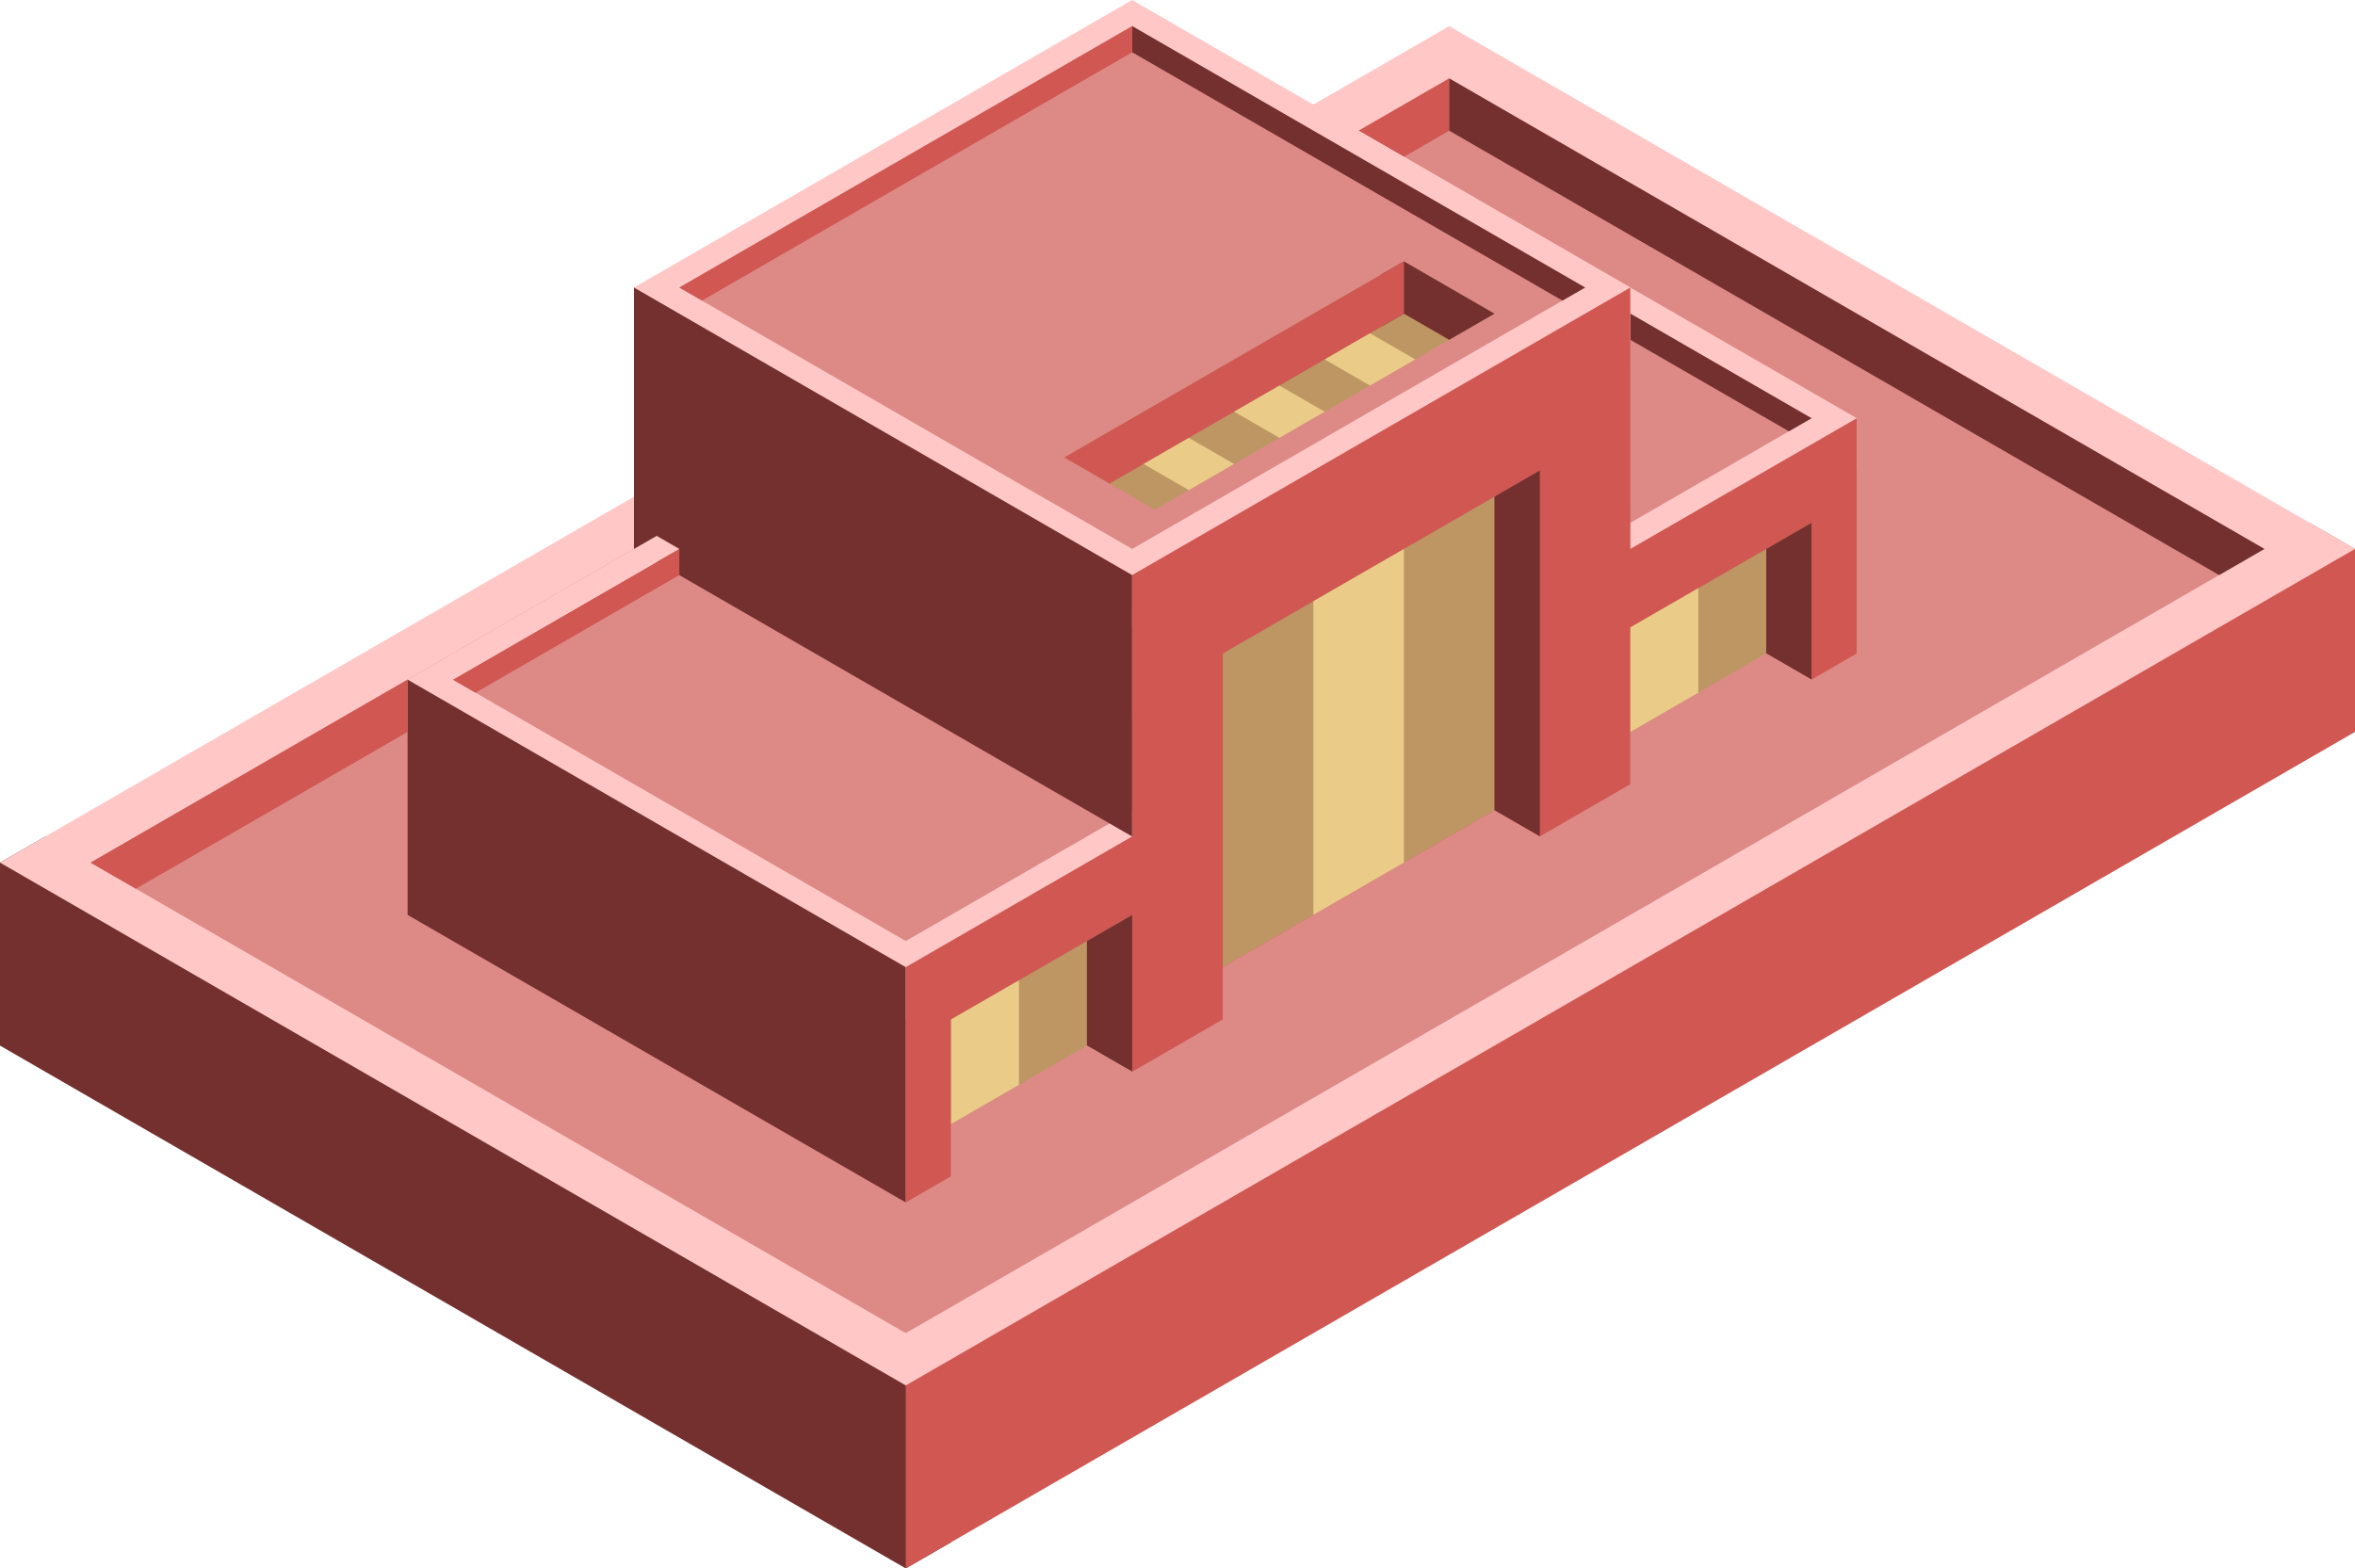 <svg id="Layer_1" data-name="Layer 1" xmlns="http://www.w3.org/2000/svg" viewBox="0 0 260 173.205">
  <defs>
    <style>
      .exterior-L-prim {
        fill: #73302e;
      }

      .exterior-R-prim {
        fill: #d05752;
      }

      .top-light {
        fill: #ffc8c6;
      }

      .top-prim {
        fill: #dd8a87;
      }

      .window-R-prim {
        fill: #bd9664;
      }

      .window-R-light {
        fill: #eacb87;
      }
    </style>
  </defs>
  <title>Artboard 16</title>
  <g id="root">
    <path class="exterior-L-prim" d="M5,92.376,0,95.262V115.47l100,57.735,5-2.887V144.337l-5,2.887Z"/>
    <path class="exterior-R-prim" d="M255,57.735,100,147.224v25.981L260,80.829V60.621Z"/>
    <path class="top-light" d="M0,95.262,160,2.886,260,60.621,100,152.997Z"/>
    <path class="top-prim" d="M160,8.66l90,51.961L100,147.224,10,95.262Z"/>
    <path class="exterior-R-prim" d="M10,95.262,160,8.66v5.773L15,98.149Z"/>
    <path class="top-light" d="M45,75.055v5.774l55,31.754L205,51.961V46.188L150,14.433Z"/>
    <path class="top-prim" d="M50,75.055l50,28.868L200,46.188,150,17.32Z"/>
    <path class="exterior-L-prim" d="M197.5,47.631,150,20.207V17.32l50,28.868Z"/>
    <path class="top-light" d="M70,37.527l55,31.755,55-31.755-.009-5.773L124.991,0l-55,31.754Z"/>
    <path class="exterior-L-prim" d="M45,75.055v25.981l55,31.754V106.809Z"/>
    <path class="exterior-L-prim" d="M124.991,63.508V92.376l-55-31.755V31.754Z"/>
    <path class="exterior-R-prim" d="M179.991,31.754,180,69.282l-55,31.754-.009-37.528Z"/>
    <path class="exterior-R-prim" d="M99.991,132.79l105-60.622V46.188l-105,60.621Z"/>
    <path class="top-prim" d="M75,31.754l50,28.867,50-28.867L125,2.886Z"/>
    <path class="window-R-prim" d="M135,72.168l30-17.32V89.489l-30,17.32Z"/>
    <path class="window-R-prim" d="M165,34.641l-10-5.774L117.5,50.518l10,5.773Z"/>
    <path class="window-R-prim" d="M105,129.903v-17.32l20-11.547v17.32Z"/>
    <path class="window-R-prim" d="M200,57.735v17.32L180,86.602V69.282Z"/>
    <path class="exterior-L-prim" d="M160,8.66v5.773l85,49.075,5-2.887Z"/>
    <path class="exterior-L-prim" d="M170,92.376l-5-2.887V54.848l5-2.887Z"/>
    <path class="exterior-L-prim" d="M200,75.055l-5-2.887V60.621l5-2.886Z"/>
    <path class="exterior-L-prim" d="M125,118.356v-17.32l-5,2.887V115.47Z"/>
    <path class="top-prim" d="M105,124.13l15-8.66,7.5,4.33L105,132.79Z"/>
    <path class="top-prim" d="M180,80.829l15-8.661,7.5,4.33L180,89.489Z"/>
    <path class="top-prim" d="M135,106.809l30-17.32,7.5,4.33L135,115.47Z"/>
    <path class="exterior-L-prim" d="M125,5.773l47.5,27.424,2.5-1.443L125,2.886Z"/>
    <path class="exterior-R-prim" d="M75,31.754,125,2.886V5.773L77.5,33.197Z"/>
    <path class="exterior-R-prim" d="M50,75.055,75,60.621v2.887L52.5,76.498Z"/>
    <path class="exterior-L-prim" d="M155,28.867l-2.5,1.443v5.774l2.5-1.443,5,2.886,5-2.886Z"/>
    <path class="exterior-R-prim" d="M117.5,50.518,155,28.867v5.774L122.5,53.404Z"/>
    <path class="window-R-light" d="M145,66.395l10-5.774V95.262l-10,5.774Z"/>
    <path class="window-R-light" d="M180,69.282l7.5-4.331V76.498L180,80.829Z"/>
    <path class="window-R-light" d="M105,112.583l7.5-4.33V119.8l-7.5,4.33Z"/>
    <path class="window-R-light" d="M126.25,51.239l5-2.886,5,2.886-5,2.887Z"/>
    <path class="window-R-light" d="M136.25,45.466l5-2.887,5,2.887-5,2.887Z"/>
    <path class="window-R-light" d="M146.25,39.692l5-2.886,5,2.886-5,2.887Z"/>
    <path class="top-light" d="M45,75.055,72.5,59.178,75,60.621,50,75.055Z"/>
  </g>
</svg>
